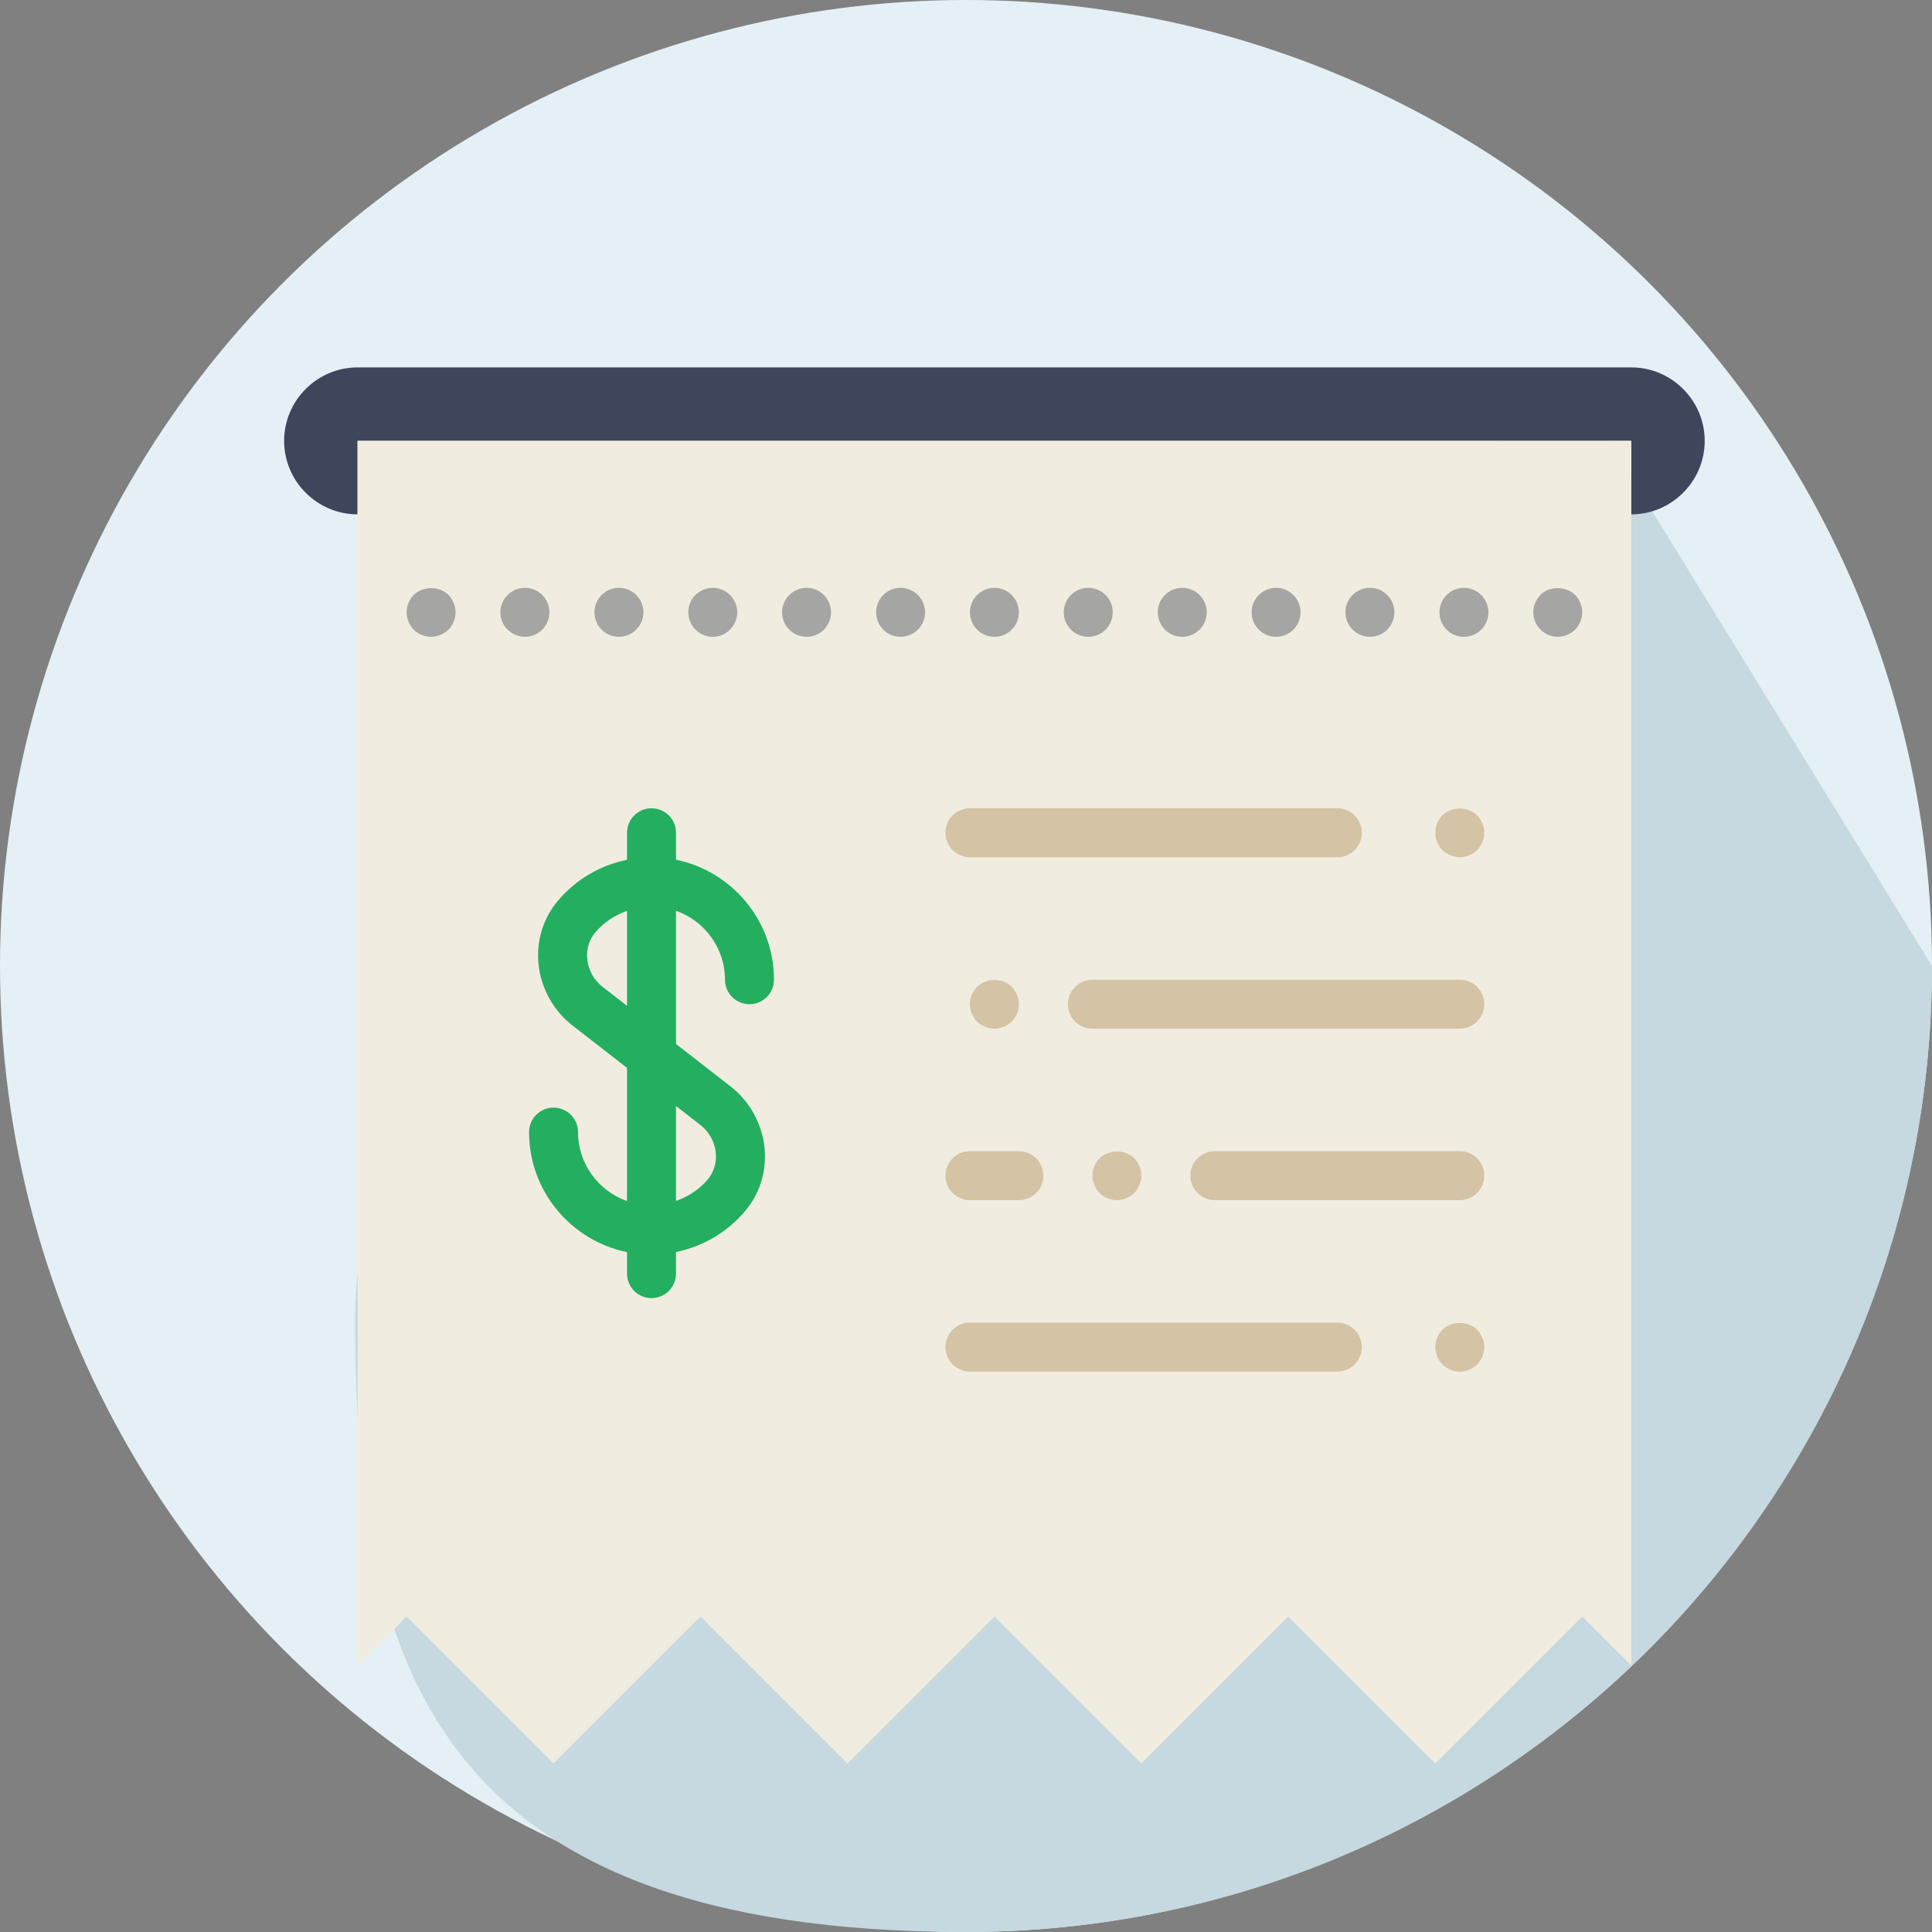 <?xml version="1.0" encoding="UTF-8" standalone="no"?>
<svg width="136px" height="136px" viewBox="0 0 136 136" version="1.1" xmlns="http://www.w3.org/2000/svg" xmlns:xlink="http://www.w3.org/1999/xlink">
    <rect x="0" y="0" width="136" height="136" fill="#808080" stroke="none"/>
    <!-- Generator: Sketch 50.2 (55047) - http://www.bohemiancoding.com/sketch -->
    <title>ico-no-movimientos</title>
    <desc>Created with Sketch.</desc>
    <defs></defs>
    <g id="Mi-Monte-V2" stroke="none" stroke-width="1" fill="none" fill-rule="evenodd">
        <g id="MiM-06-Movimientos-nope" transform="translate(-375, -428)">
            <g id="ico-no-movimientos" transform="translate(375, 428)">
                <circle id="Oval" fill="#E4F0F5" fill-rule="nonzero" cx="68" cy="68" r="68"></circle>
                <path d="M68,136 C105.555,136 136,105.555 136,68 L112,29 C54,46.63 25,67.963 25,93 C25,117 30.445,136 68,136 Z" id="Oval" fill="#C6D8E0" fill-rule="nonzero"></path>
                <g id="receipt" stroke-width="1" fill-rule="evenodd" transform="translate(20, 25)">
                    <path d="M94.828,0.862 L5.172,0.862 C2.328,0.862 0,3.19 0,6.034 C0,8.879 2.328,11.207 5.172,11.207 L5.172,6.034 L94.828,6.034 L94.828,11.207 C97.672,11.207 100,8.879 100,6.034 C100,3.19 97.672,0.862 94.828,0.862 Z" id="Shape" fill="#3D465B" fill-rule="nonzero"></path>
                    <polygon id="Shape" fill="#F0EDE0" fill-rule="nonzero" points="8.621 88.793 18.966 99.138 29.31 88.793 39.655 99.138 50 88.793 60.345 99.138 70.69 88.793 81.034 99.138 91.379 88.793 94.828 92.241 94.828 6.034 5.172 6.034 5.172 92.241"></polygon>
                    <path d="M74.138,71.552 L48.276,71.552 C47.324,71.552 46.552,70.781 46.552,69.828 C46.552,68.874 47.324,68.103 48.276,68.103 L74.138,68.103 C75.09,68.103 75.862,68.874 75.862,69.828 C75.862,70.781 75.09,71.552 74.138,71.552 Z" id="Shape" fill="#D4C3A5" fill-rule="nonzero"></path>
                    <path d="M82.759,71.552 C82.31,71.552 81.862,71.362 81.534,71.052 C81.224,70.724 81.034,70.276 81.034,69.828 C81.034,69.36 81.224,68.929 81.534,68.603 C82.19,67.966 83.328,67.966 83.983,68.603 C84.293,68.929 84.483,69.36 84.483,69.828 C84.483,70.276 84.293,70.724 83.983,71.052 C83.655,71.362 83.207,71.552 82.759,71.552 Z" id="Shape" fill="#D4C3A5" fill-rule="nonzero"></path>
                    <path d="M82.759,47.414 L56.897,47.414 C55.945,47.414 55.172,46.643 55.172,45.69 C55.172,44.736 55.945,43.966 56.897,43.966 L82.759,43.966 C83.71,43.966 84.483,44.736 84.483,45.69 C84.483,46.643 83.71,47.414 82.759,47.414 Z" id="Shape" fill="#D4C3A5" fill-rule="nonzero"></path>
                    <path d="M82.759,59.483 L65.517,59.483 C64.566,59.483 63.793,58.712 63.793,57.759 C63.793,56.805 64.566,56.034 65.517,56.034 L82.759,56.034 C83.71,56.034 84.483,56.805 84.483,57.759 C84.483,58.712 83.71,59.483 82.759,59.483 Z" id="Shape" fill="#D4C3A5" fill-rule="nonzero"></path>
                    <path d="M51.724,59.483 L48.276,59.483 C47.324,59.483 46.552,58.712 46.552,57.759 C46.552,56.805 47.324,56.034 48.276,56.034 L51.724,56.034 C52.676,56.034 53.448,56.805 53.448,57.759 C53.448,58.712 52.676,59.483 51.724,59.483 Z" id="Shape" fill="#D4C3A5" fill-rule="nonzero"></path>
                    <path d="M74.138,35.345 L48.276,35.345 C47.324,35.345 46.552,34.574 46.552,33.621 C46.552,32.667 47.324,31.897 48.276,31.897 L74.138,31.897 C75.09,31.897 75.862,32.667 75.862,33.621 C75.862,34.574 75.09,35.345 74.138,35.345 Z" id="Shape" fill="#D4C3A5" fill-rule="nonzero"></path>
                    <path d="M82.759,35.345 C82.31,35.345 81.862,35.155 81.534,34.845 C81.224,34.517 81.034,34.069 81.034,33.621 C81.034,33.153 81.224,32.722 81.534,32.397 C82.172,31.759 83.345,31.759 83.983,32.397 C84.293,32.722 84.483,33.172 84.483,33.621 C84.483,34.069 84.293,34.517 83.983,34.845 C83.655,35.155 83.224,35.345 82.759,35.345 Z" id="Shape" fill="#D4C3A5" fill-rule="nonzero"></path>
                    <path d="M50,47.414 C49.552,47.414 49.103,47.224 48.776,46.914 C48.466,46.586 48.276,46.155 48.276,45.69 C48.276,45.222 48.466,44.791 48.776,44.466 C49.431,43.828 50.586,43.828 51.224,44.466 C51.534,44.791 51.724,45.222 51.724,45.69 C51.724,46.155 51.534,46.586 51.224,46.914 C50.897,47.224 50.448,47.414 50,47.414 Z" id="Shape" fill="#D4C3A5" fill-rule="nonzero"></path>
                    <path d="M58.621,59.483 C58.172,59.483 57.724,59.293 57.397,58.983 C57.086,58.655 56.897,58.207 56.897,57.759 C56.897,57.31 57.086,56.86 57.397,56.534 C58.052,55.897 59.207,55.897 59.845,56.534 C60.155,56.845 60.345,57.291 60.345,57.759 C60.345,58.224 60.155,58.655 59.845,58.983 C59.517,59.293 59.069,59.483 58.621,59.483 Z" id="Shape" fill="#D4C3A5" fill-rule="nonzero"></path>
                    <path d="M31.034,43.966 C31.034,44.919 31.807,45.69 32.759,45.69 C33.71,45.69 34.483,44.919 34.483,43.966 C34.483,39.803 31.516,36.321 27.586,35.519 L27.586,33.621 C27.586,32.667 26.814,31.897 25.862,31.897 C24.91,31.897 24.138,32.667 24.138,33.621 L24.138,35.524 C22.257,35.907 20.543,36.905 19.279,38.4 C18.226,39.645 17.738,41.238 17.91,42.888 C18.086,44.576 18.955,46.141 20.295,47.183 L24.138,50.172 L24.138,59.548 C22.136,58.834 20.69,56.938 20.69,54.693 C20.69,53.74 19.917,52.969 18.966,52.969 C18.014,52.969 17.241,53.74 17.241,54.693 C17.241,58.855 20.209,62.338 24.138,63.14 L24.138,64.655 C24.138,65.609 24.91,66.379 25.862,66.379 C26.814,66.379 27.586,65.609 27.586,64.655 L27.586,63.134 C29.467,62.752 31.181,61.753 32.447,60.259 C33.5,59.01 33.986,57.417 33.814,55.767 C33.636,54.081 32.769,52.517 31.429,51.478 L27.586,48.488 L27.586,39.112 C29.588,39.824 31.034,41.721 31.034,43.966 Z M29.312,54.198 C29.914,54.666 30.305,55.371 30.384,56.126 C30.459,56.833 30.255,57.51 29.814,58.031 C29.214,58.74 28.438,59.236 27.586,59.54 L27.586,52.853 L29.312,54.198 Z M22.412,44.462 C21.809,43.993 21.419,43.288 21.34,42.531 C21.267,41.826 21.469,41.15 21.91,40.628 C22.51,39.919 23.286,39.422 24.138,39.119 L24.138,45.803 L22.412,44.462 Z" id="Shape" fill="#24AE5F" fill-rule="nonzero"></path>
                    <g id="Group" transform="translate(8.621, 15.517)" fill="#A5A5A4" fill-rule="nonzero">
                        <path d="M1.724,4.31 C1.276,4.31 0.828,4.121 0.5,3.81 C0.19,3.483 0,3.034 0,2.586 C0,2.138 0.19,1.688 0.5,1.362 C1.155,0.724 2.31,0.724 2.948,1.362 C3.259,1.688 3.448,2.138 3.448,2.586 C3.448,3.034 3.259,3.483 2.948,3.81 C2.621,4.121 2.172,4.31 1.724,4.31 Z" id="Shape"></path>
                        <path d="M72.707,2.586 C72.707,1.638 73.466,0.862 74.431,0.862 C75.379,0.862 76.155,1.638 76.155,2.586 C76.155,3.534 75.379,4.31 74.431,4.31 C73.466,4.31 72.707,3.534 72.707,2.586 Z M66.086,2.586 C66.086,1.638 66.862,0.862 67.81,0.862 C68.776,0.862 69.534,1.638 69.534,2.586 C69.534,3.534 68.776,4.31 67.81,4.31 C66.862,4.31 66.086,3.534 66.086,2.586 Z M59.483,2.586 C59.483,1.638 60.259,0.862 61.207,0.862 C62.155,0.862 62.931,1.638 62.931,2.586 C62.931,3.534 62.155,4.31 61.207,4.31 C60.259,4.31 59.483,3.534 59.483,2.586 Z M52.879,2.586 C52.879,1.638 53.638,0.862 54.603,0.862 C55.552,0.862 56.328,1.638 56.328,2.586 C56.328,3.534 55.552,4.31 54.603,4.31 C53.638,4.31 52.879,3.534 52.879,2.586 Z M46.259,2.586 C46.259,1.638 47.034,0.862 47.983,0.862 C48.948,0.862 49.707,1.638 49.707,2.586 C49.707,3.534 48.948,4.31 47.983,4.31 C47.034,4.31 46.259,3.534 46.259,2.586 Z M39.655,2.586 C39.655,1.638 40.431,0.862 41.379,0.862 C42.328,0.862 43.103,1.638 43.103,2.586 C43.103,3.534 42.328,4.31 41.379,4.31 C40.431,4.31 39.655,3.534 39.655,2.586 Z M33.052,2.586 C33.052,1.638 33.81,0.862 34.776,0.862 C35.724,0.862 36.5,1.638 36.5,2.586 C36.5,3.534 35.724,4.31 34.776,4.31 C33.81,4.31 33.052,3.534 33.052,2.586 Z M26.431,2.586 C26.431,1.638 27.207,0.862 28.155,0.862 C29.121,0.862 29.879,1.638 29.879,2.586 C29.879,3.534 29.121,4.31 28.155,4.31 C27.207,4.31 26.431,3.534 26.431,2.586 Z M19.828,2.586 C19.828,1.638 20.603,0.862 21.552,0.862 C22.5,0.862 23.276,1.638 23.276,2.586 C23.276,3.534 22.5,4.31 21.552,4.31 C20.603,4.31 19.828,3.534 19.828,2.586 Z M13.224,2.586 C13.224,1.638 13.983,0.862 14.948,0.862 C15.897,0.862 16.672,1.638 16.672,2.586 C16.672,3.534 15.897,4.31 14.948,4.31 C13.983,4.31 13.224,3.534 13.224,2.586 Z M6.603,2.586 C6.603,1.638 7.379,0.862 8.328,0.862 C9.293,0.862 10.052,1.638 10.052,2.586 C10.052,3.534 9.293,4.31 8.328,4.31 C7.379,4.31 6.603,3.534 6.603,2.586 Z" id="Shape"></path>
                        <path d="M81.034,4.31 C80.569,4.31 80.138,4.121 79.81,3.793 C79.5,3.483 79.31,3.034 79.31,2.586 C79.31,2.138 79.5,1.688 79.81,1.362 C80.431,0.724 81.603,0.724 82.259,1.362 C82.569,1.688 82.759,2.138 82.759,2.586 C82.759,3.034 82.569,3.483 82.259,3.81 C81.931,4.121 81.483,4.31 81.034,4.31 Z" id="Shape"></path>
                    </g>
                </g>
            </g>
        </g>
    </g>
</svg>